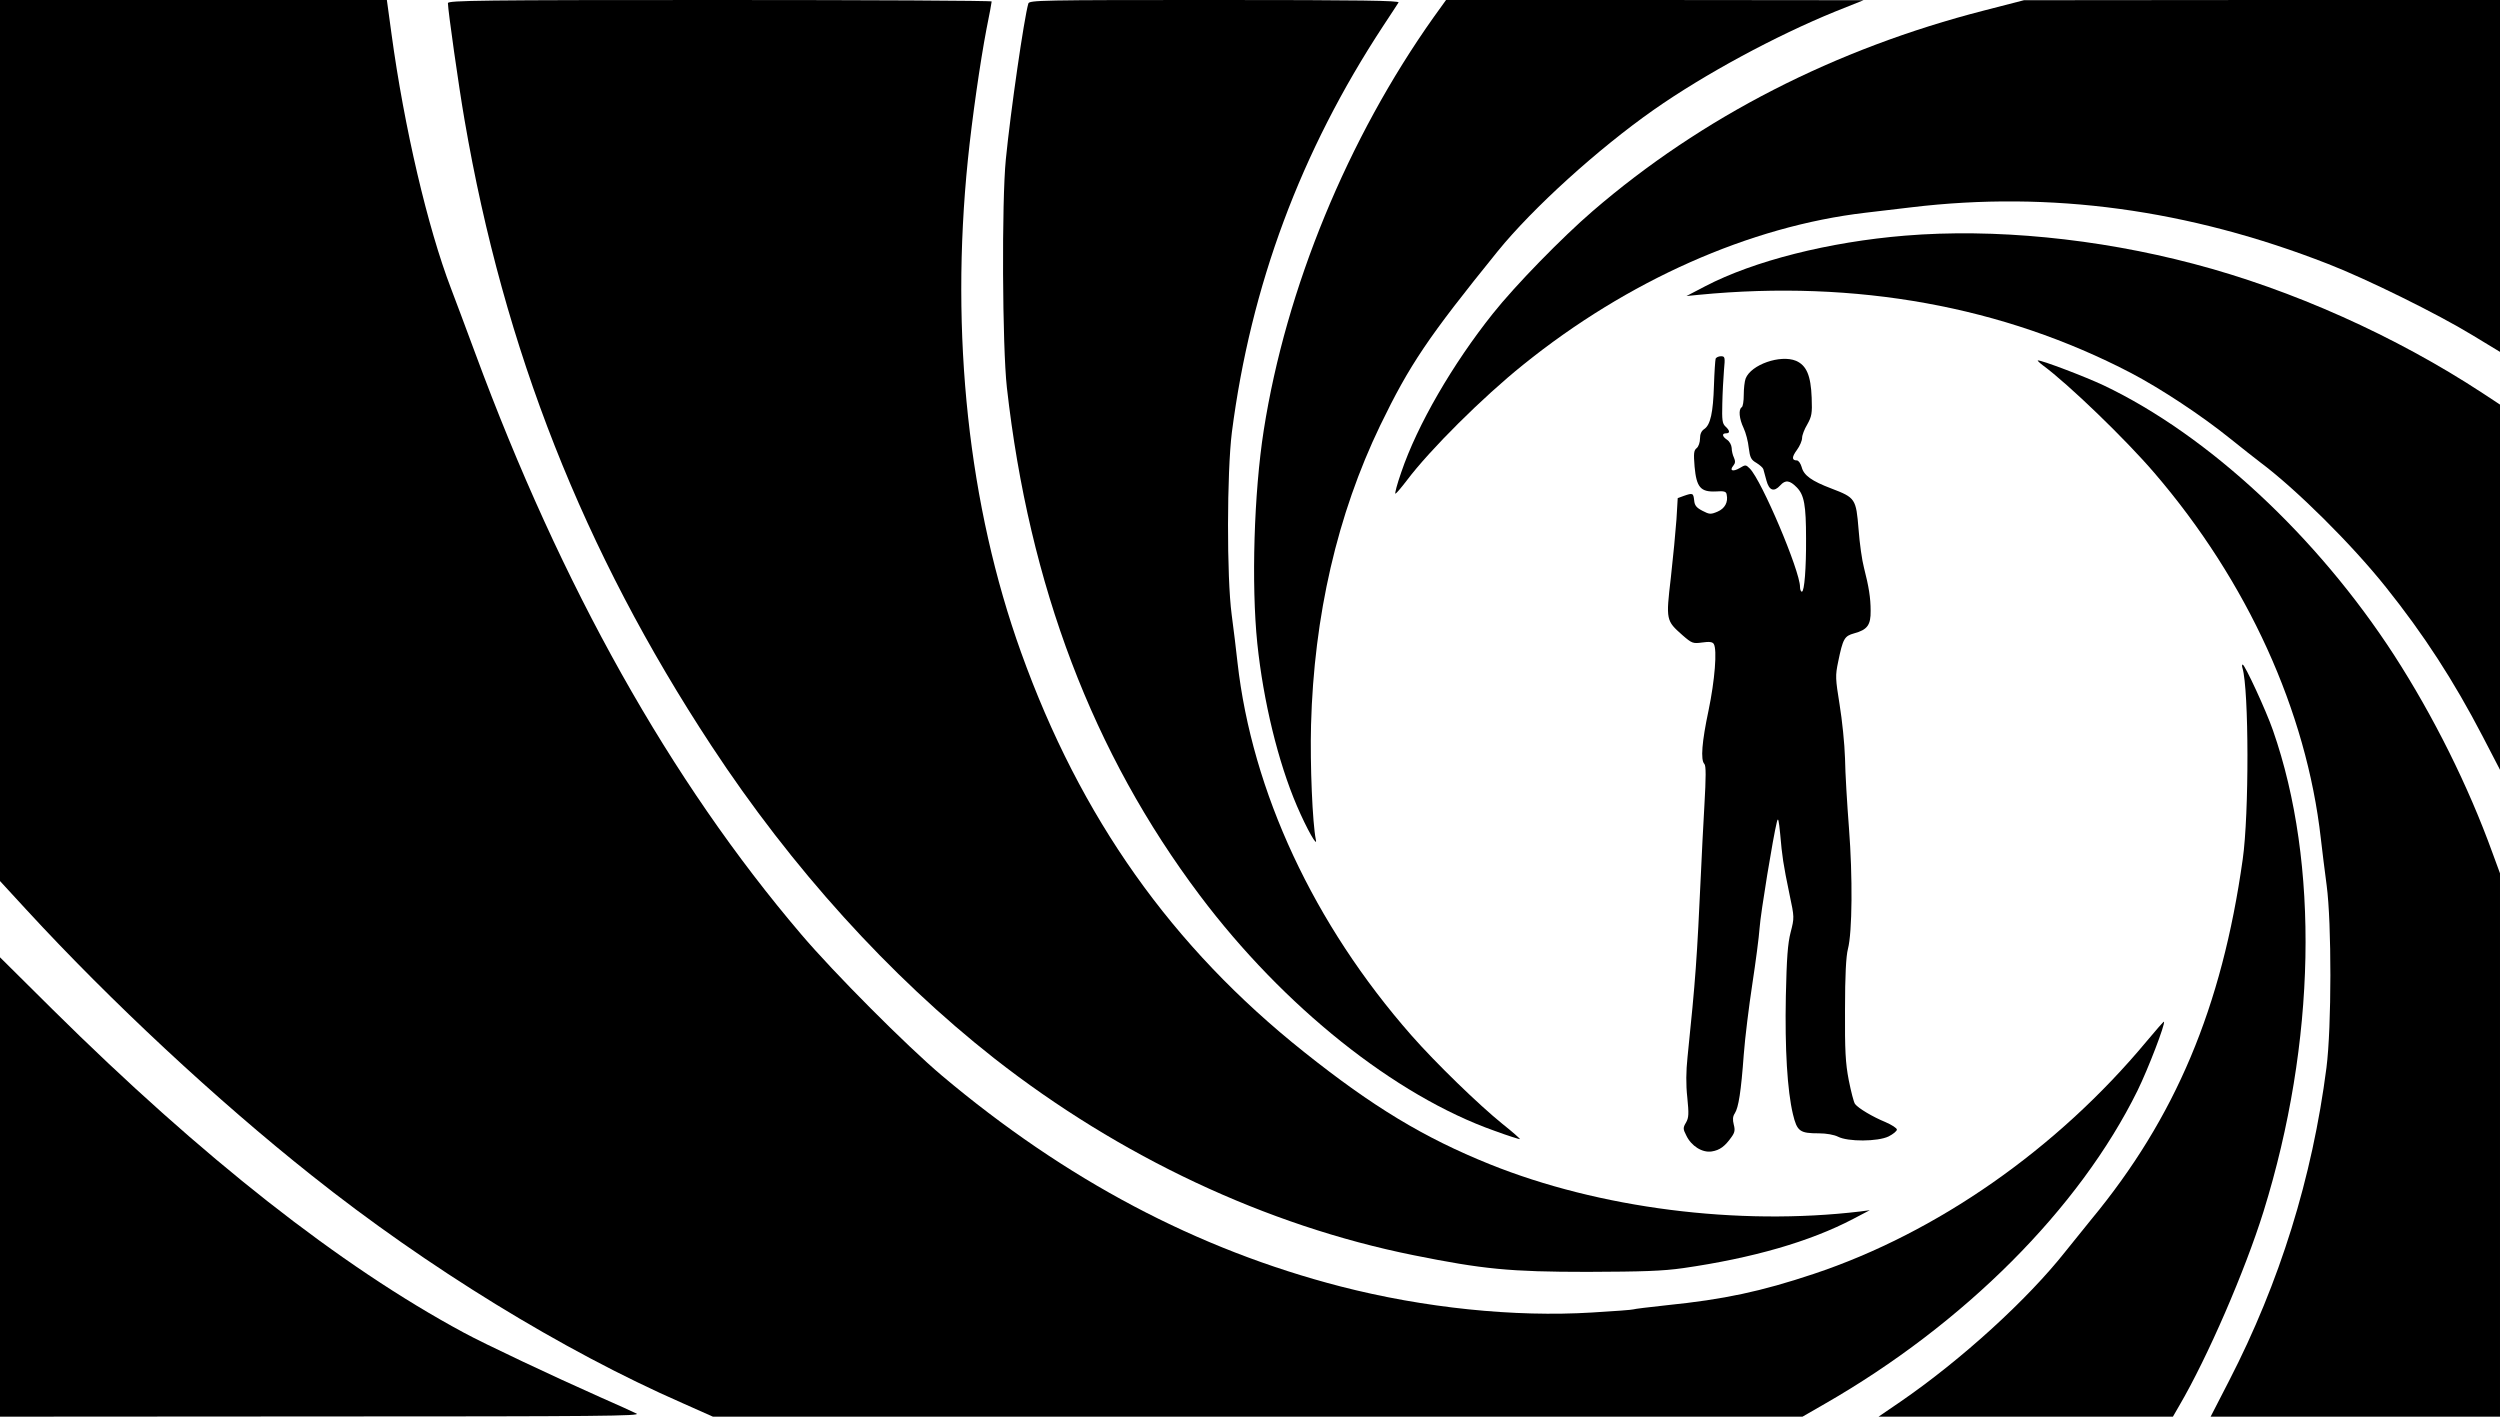 <?xml version="1.0" standalone="no"?>
<!DOCTYPE svg PUBLIC "-//W3C//DTD SVG 20010904//EN"
 "http://www.w3.org/TR/2001/REC-SVG-20010904/DTD/svg10.dtd">
<svg version="1.0" xmlns="http://www.w3.org/2000/svg"
 width="1200pt" height="680pt" viewBox="0 0 1200 680"
 preserveAspectRatio="xMidYMid meet">
<g transform="translate(0,680) scale(0.1,-0.1)"
fill="#000000" stroke="none">
<path d="M0 4685 l0 -2114 127 -138 c406 -441 914 -914 1369 -1275 554 -441
1205 -841 1780 -1093 l146 -65 2615 0 2615 0 106 61 c670 384 1223 938 1502
1504 52 106 135 323 127 331 -1 2 -39 -41 -83 -94 -430 -517 -1007 -920 -1599
-1117 -252 -84 -429 -122 -704 -150 -85 -9 -157 -18 -161 -20 -3 -2 -93 -9
-198 -15 -373 -23 -807 22 -1207 125 -689 178 -1320 512 -1915 1013 -168 142
-517 492 -674 677 -628 737 -1151 1669 -1565 2790 -45 121 -97 261 -116 310
-112 292 -225 774 -286 1224 l-22 161 -929 0 -928 0 0 -2115z"/>
<path d="M2150 6785 c0 -33 52 -401 80 -562 189 -1100 570 -2068 1185 -3003
385 -586 855 -1105 1356 -1499 603 -473 1308 -804 2014 -946 333 -67 461 -80
835 -80 267 1 360 4 459 18 333 48 608 127 816 236 l80 42 -45 -6 c-587 -70
-1254 15 -1780 227 -315 127 -560 275 -890 538 -635 505 -1074 1125 -1359
1919 -252 701 -341 1525 -255 2366 20 196 59 468 89 625 14 69 25 128 25 133
0 4 -587 7 -1305 7 -1146 0 -1305 -2 -1305 -15z"/>
<path d="M4936 6783 c-20 -68 -85 -515 -108 -748 -20 -202 -17 -898 5 -1095
107 -951 413 -1756 927 -2439 401 -533 936 -960 1414 -1129 65 -24 120 -41
122 -40 1 2 -36 35 -84 73 -114 92 -321 293 -437 425 -469 534 -765 1170 -835
1790 -6 58 -19 161 -28 230 -24 180 -23 681 1 875 91 704 330 1347 726 1950
36 55 70 106 74 113 6 9 -172 12 -882 12 -839 0 -890 -1 -895 -17z"/>
<path d="M6882 6718 c-413 -582 -709 -1301 -816 -1983 -47 -300 -60 -740 -31
-1023 29 -278 100 -570 190 -780 48 -112 101 -205 91 -162 -16 77 -28 358 -23
550 14 525 126 1010 332 1438 142 293 229 422 564 836 169 208 481 491 749
679 244 171 585 355 872 472 l135 54 -1002 1 -1002 0 -59 -82z"/>
<path d="M9525 6750 c-717 -184 -1357 -512 -1881 -964 -145 -125 -370 -355
-478 -491 -193 -242 -363 -535 -440 -762 -20 -57 -32 -103 -28 -103 4 1 28 29
54 63 111 148 367 402 559 556 501 404 1088 665 1644 730 50 6 149 18 220 26
667 80 1330 -10 2000 -272 183 -71 526 -240 693 -342 l132 -80 0 845 0 844
-1142 0 -1143 -1 -190 -49z"/>
<path d="M9145 5669 c-366 -30 -726 -121 -960 -243 l-90 -47 60 6 c754 73
1460 -55 2075 -376 143 -75 338 -204 472 -312 56 -45 122 -97 147 -116 171
-128 437 -391 603 -599 183 -229 325 -448 465 -717 l83 -160 0 877 0 876 -82
54 c-419 275 -917 498 -1390 622 -463 122 -957 170 -1383 135z"/>
<path d="M8235 5078 c-2 -7 -6 -65 -8 -128 -4 -131 -17 -189 -46 -209 -14 -9
-21 -24 -21 -46 0 -18 -7 -39 -16 -46 -14 -11 -15 -26 -10 -89 9 -99 29 -122
101 -119 41 3 51 0 53 -15 8 -37 -9 -67 -44 -82 -33 -14 -39 -13 -72 4 -29 15
-38 26 -40 50 -4 35 -6 37 -49 22 l-30 -11 -6 -102 c-4 -56 -16 -182 -27 -280
-24 -204 -23 -206 56 -276 45 -39 50 -41 94 -35 35 5 50 3 56 -7 17 -27 5
-175 -25 -319 -32 -151 -39 -238 -20 -257 8 -8 8 -62 0 -200 -6 -103 -13 -244
-16 -313 -20 -433 -26 -515 -65 -895 -7 -67 -8 -130 -1 -193 8 -79 7 -97 -6
-120 -15 -25 -15 -31 1 -62 24 -51 77 -84 122 -77 39 6 64 25 95 69 16 22 18
34 11 60 -6 24 -5 39 5 54 18 28 30 104 43 282 6 81 25 233 41 338 16 105 32
226 35 270 5 72 65 438 83 509 6 24 9 11 16 -60 9 -104 14 -141 45 -290 23
-108 23 -110 5 -180 -14 -54 -19 -124 -23 -306 -5 -254 7 -454 34 -567 20 -83
33 -92 125 -92 36 0 73 -7 91 -16 48 -25 191 -24 243 1 22 11 40 26 40 33 0 7
-25 23 -55 36 -61 25 -130 66 -146 87 -6 8 -19 59 -30 114 -16 83 -19 142 -18
340 0 162 5 256 14 290 21 81 23 347 5 580 -9 116 -18 266 -19 335 -2 69 -14
185 -26 258 -20 125 -21 138 -7 205 23 112 30 124 77 137 63 17 80 40 79 108
0 63 -9 117 -32 207 -9 33 -21 116 -26 185 -12 146 -15 151 -130 195 -95 36
-133 63 -143 103 -5 17 -15 32 -23 32 -25 0 -25 16 0 50 14 19 25 45 25 58 0
13 11 42 25 65 21 38 24 52 21 128 -4 107 -25 155 -75 177 -75 31 -216 -18
-242 -85 -5 -13 -9 -48 -9 -78 0 -30 -4 -57 -10 -60 -16 -10 -12 -55 9 -99 11
-23 22 -66 25 -96 6 -47 11 -57 37 -72 16 -10 31 -23 33 -30 2 -7 9 -32 15
-55 13 -48 36 -56 66 -23 25 28 46 25 80 -10 35 -36 44 -85 44 -245 1 -141 -8
-255 -20 -255 -5 0 -9 10 -9 23 0 77 -184 511 -241 568 -19 19 -21 19 -49 2
-33 -19 -50 -12 -30 12 10 12 10 22 3 38 -6 12 -11 33 -11 47 -1 14 -10 31
-22 39 -24 16 -26 31 -5 31 20 0 19 13 -3 33 -15 14 -17 31 -15 109 1 51 5
123 8 161 6 63 5 67 -15 67 -11 0 -23 -6 -25 -12z"/>
<path d="M9805 5047 c125 -92 398 -356 536 -517 447 -521 730 -1143 799 -1755
6 -55 19 -156 28 -225 24 -180 24 -680 -1 -875 -68 -528 -224 -1030 -467
-1502 l-89 -173 695 0 694 0 0 1304 0 1304 -36 98 c-116 321 -283 656 -472
949 -370 571 -894 1057 -1394 1295 -89 42 -297 121 -316 120 -4 0 7 -11 23
-23z"/>
<path d="M10764 3593 c31 -104 32 -702 1 -918 -100 -711 -323 -1241 -729
-1731 -28 -34 -82 -101 -121 -150 -182 -231 -500 -521 -794 -723 l-104 -71
706 0 707 0 30 52 c137 234 316 648 405 933 252 812 269 1669 45 2310 -33 95
-135 315 -145 315 -4 0 -4 -8 -1 -17z"/>
<path d="M0 1103 l0 -1103 1543 1 c1338 0 1538 2 1512 14 -16 8 -95 44 -175
79 -225 100 -556 256 -655 310 -592 319 -1255 840 -1973 1551 l-252 250 0
-1102z"/>
</g>
</svg>
